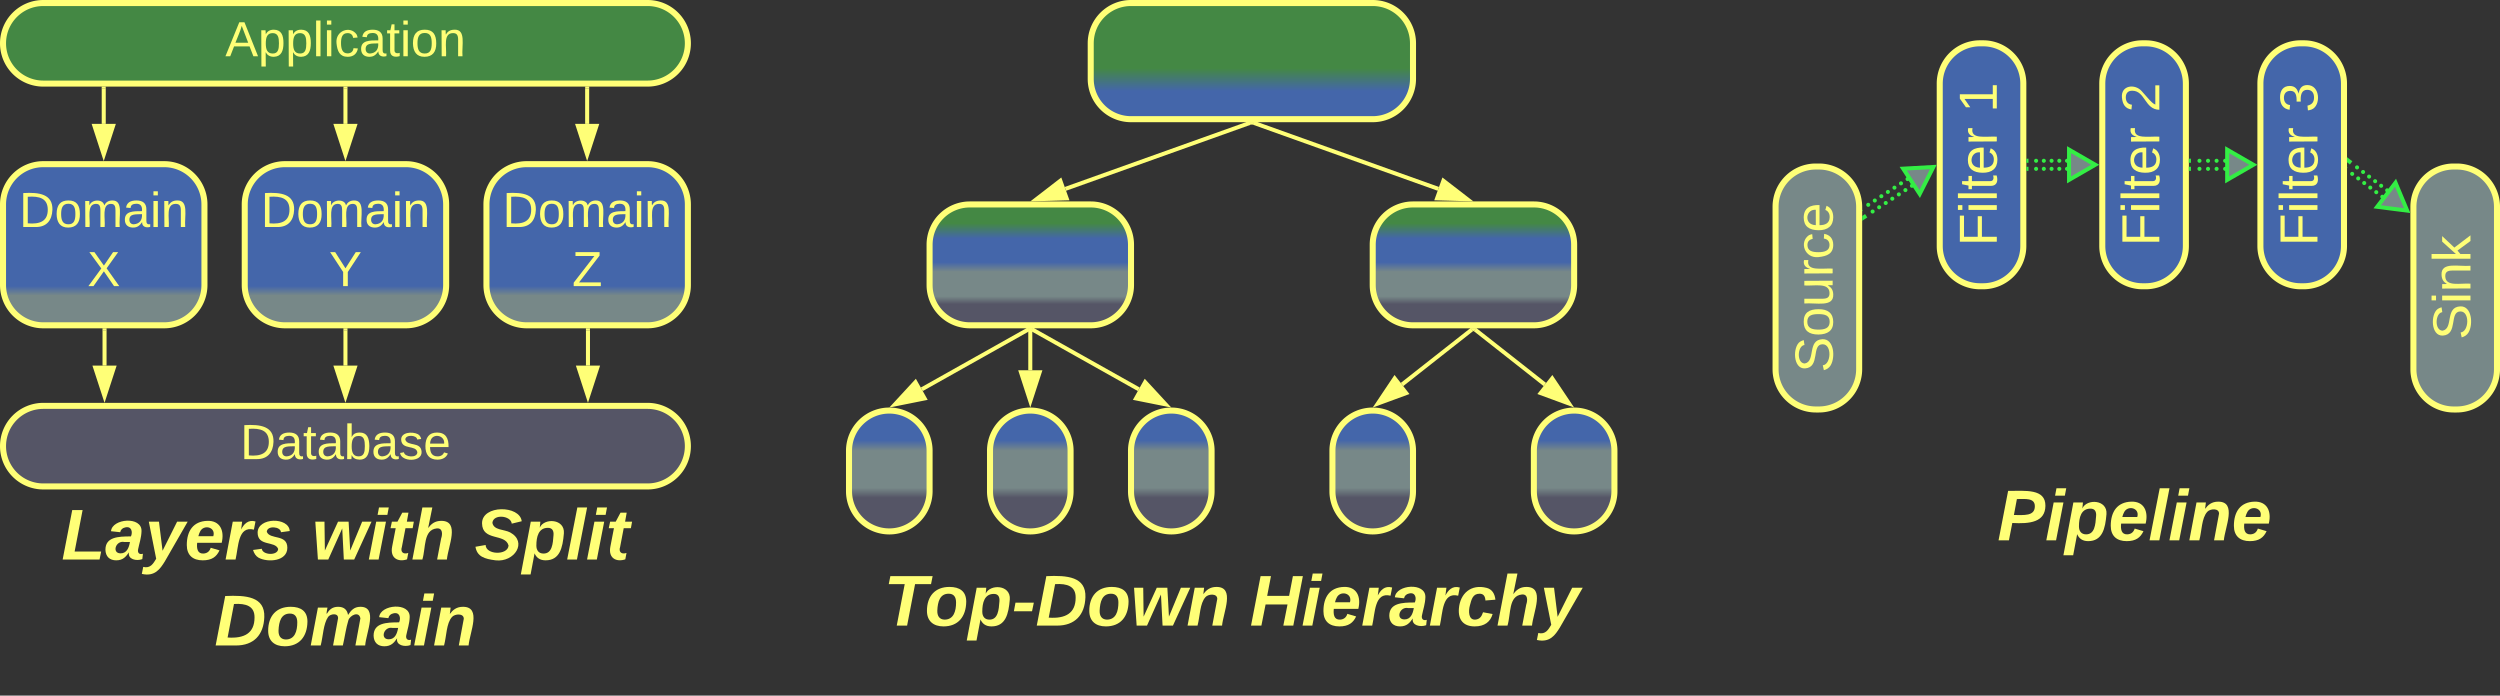<svg xmlns="http://www.w3.org/2000/svg" xmlns:xlink="http://www.w3.org/1999/xlink" xmlns:lucid="lucid" width="1241.15" height="345.33"><rect width="100%" height="100%" fill="#333333" stroke="none"/><g transform="translate(-1018.5 -458.5)" lucid:page-tab-id="0_0"><path d="M1020 680a20 20 0 0 1 20-20h300a20 20 0 0 1 20 20 20 20 0 0 1-20 20h-300a20 20 0 0 1-20-20z" stroke="#ff7" stroke-width="3" fill="#556"/><use xlink:href="#a" transform="matrix(1,0,0,1,1025,665) translate(112.755 21.431)"/><path d="M1140 560a20 20 0 0 1 20-20h60a20 20 0 0 1 20 20v40a20 20 0 0 1-20 20h-60a20 20 0 0 1-20-20z" stroke="#ff7" stroke-width="3" fill="url(#b)"/><use xlink:href="#c" transform="matrix(1,0,0,1,1145,545) translate(3.003 26.212)"/><use xlink:href="#d" transform="matrix(1,0,0,1,1145,545) translate(36.852 55.545)"/><path d="M1020 480a20 20 0 0 1 20-20h300a20 20 0 0 1 20 20 20 20 0 0 1-20 20h-300a20 20 0 0 1-20-20z" stroke="#ff7" stroke-width="3" fill="#484"/><use xlink:href="#e" transform="matrix(1,0,0,1,1025,465) translate(105.354 21.431)"/><path d="M1190 640v-17.5" stroke="#ff7" stroke-width="2" fill="none"/><path d="M1190 655.26l-4.63-14.26h9.27z" stroke="#ff7" stroke-width="2" fill="#ff7"/><path d="M1190.97 622.53h-1.94v-1.03h1.94z" stroke="#ff7" stroke-width=".05" fill="#ff7"/><path d="M1190 520v-17.5" stroke="#ff7" stroke-width="2" fill="none"/><path d="M1190 535.26l-4.63-14.26h9.27z" stroke="#ff7" stroke-width="2" fill="#ff7"/><path d="M1190.97 502.53h-1.94v-1.03h1.94z" stroke="#ff7" stroke-width=".05" fill="#ff7"/><path d="M1020 706a6 6 0 0 1 6-6h328a6 6 0 0 1 6 6v88a6 6 0 0 1-6 6h-328a6 6 0 0 1-6-6z" stroke="#ff7" stroke-opacity="0" stroke-width="3" fill="#788" fill-opacity="0"/><use xlink:href="#f" transform="matrix(1,0,0,1,1025,705) translate(24.012 31.288)"/><use xlink:href="#g" transform="matrix(1,0,0,1,1025,705) translate(148.358 31.288)"/><use xlink:href="#h" transform="matrix(1,0,0,1,1025,705) translate(229.148 31.288)"/><use xlink:href="#i" transform="matrix(1,0,0,1,1025,705) translate(99.963 73.955)"/><path d="M1020 560a20 20 0 0 1 20-20h60a20 20 0 0 1 20 20v40a20 20 0 0 1-20 20h-60a20 20 0 0 1-20-20z" stroke="#ff7" stroke-width="3" fill="url(#j)"/><use xlink:href="#c" transform="matrix(1,0,0,1,1025,545) translate(3.003 26.212)"/><use xlink:href="#k" transform="matrix(1,0,0,1,1025,545) translate(36.852 55.545)"/><path d="M1260 560a20 20 0 0 1 20-20h60a20 20 0 0 1 20 20v40a20 20 0 0 1-20 20h-60a20 20 0 0 1-20-20z" stroke="#ff7" stroke-width="3" fill="url(#l)"/><use xlink:href="#c" transform="matrix(1,0,0,1,1265,545) translate(3.003 26.212)"/><use xlink:href="#m" transform="matrix(1,0,0,1,1265,545) translate(37.565 55.545)"/><path d="M1070 520v-17.5" stroke="#ff7" stroke-width="2" fill="none"/><path d="M1070 535.26l-4.63-14.26h9.27z" stroke="#ff7" stroke-width="2" fill="#ff7"/><path d="M1070.97 502.53h-1.94v-1.03h1.94z" stroke="#ff7" stroke-width=".05" fill="#ff7"/><path d="M1310 520v-17.5" stroke="#ff7" stroke-width="2" fill="none"/><path d="M1310 535.26l-4.63-14.26h9.27z" stroke="#ff7" stroke-width="2" fill="#ff7"/><path d="M1310.97 502.53h-1.94v-1.03h1.95z" stroke="#ff7" stroke-width=".05" fill="#ff7"/><path d="M1310.4 640v-17.5" stroke="#ff7" stroke-width="2" fill="none"/><path d="M1310.4 655.26l-4.63-14.26h9.27z" stroke="#ff7" stroke-width="2" fill="#ff7"/><path d="M1311.38 622.53h-1.96v-1.03h1.95z" stroke="#ff7" stroke-width=".05" fill="#ff7"/><path d="M1070.4 640v-17.5" stroke="#ff7" stroke-width="2" fill="none"/><path d="M1070.4 655.26l-4.64-14.26h9.28z" stroke="#ff7" stroke-width="2" fill="#ff7"/><path d="M1071.38 622.53h-1.96v-1.03h1.95z" stroke="#ff7" stroke-width=".05" fill="#ff7"/><path d="M1480 580a20 20 0 0 1 20-20h60a20 20 0 0 1 20 20v20a20 20 0 0 1-20 20h-60a20 20 0 0 1-20-20z" stroke="#ff7" stroke-width="3" fill="url(#n)"/><path d="M1700 580a20 20 0 0 1 20-20h60a20 20 0 0 1 20 20v20a20 20 0 0 1-20 20h-60a20 20 0 0 1-20-20z" stroke="#ff7" stroke-width="3" fill="url(#o)"/><path d="M1560 480a20 20 0 0 1 20-20h120a20 20 0 0 1 20 20v17.67a20 20 0 0 1-20 20h-120a20 20 0 0 1-20-20z" stroke="#ff7" stroke-width="3" fill="url(#p)"/><path d="M1640.94 519.5l91.64 32.77" stroke="#ff7" stroke-width="2" fill="none"/><path d="M1640.64 520.43l-3.54-1.26h4z" stroke="#ff7" stroke-width=".05" fill="#ff7"/><path d="M1746.95 557.4l-15-.43 3.13-8.73z" stroke="#ff7" stroke-width="2" fill="#ff7"/><path d="M1639.06 519.5l-91.64 32.77" stroke="#ff7" stroke-width="2" fill="none"/><path d="M1639.36 520.43l-.45-1.26h4z" stroke="#ff7" stroke-width=".05" fill="#ff7"/><path d="M1533.05 557.4l11.87-9.16 3.12 8.73z" stroke="#ff7" stroke-width="2" fill="#ff7"/><path d="M1440 682.33a20 20 0 0 1 20-20 20 20 0 0 1 20 20v20a20 20 0 0 1-20 20 20 20 0 0 1-20-20z" stroke="#ff7" stroke-width="3" fill="url(#q)"/><path d="M1780 682.33a20 20 0 0 1 20-20 20 20 0 0 1 20 20v20a20 20 0 0 1-20 20 20 20 0 0 1-20-20z" stroke="#ff7" stroke-width="3" fill="url(#r)"/><path d="M1680 682.33a20 20 0 0 1 20-20 20 20 0 0 1 20 20v20a20 20 0 0 1-20 20 20 20 0 0 1-20-20z" stroke="#ff7" stroke-width="3" fill="url(#s)"/><path d="M1580 682.33a20 20 0 0 1 20-20 20 20 0 0 1 20 20v20a20 20 0 0 1-20 20 20 20 0 0 1-20-20z" stroke="#ff7" stroke-width="3" fill="url(#t)"/><path d="M1510 682.33a20 20 0 0 1 20-20 20 20 0 0 1 20 20v20a20 20 0 0 1-20 20 20 20 0 0 1-20-20z" stroke="#ff7" stroke-width="3" fill="url(#u)"/><path d="M1750.8 622.12l34.66 27.27" stroke="#ff7" stroke-width="2" fill="none"/><path d="M1750.2 622.9l-1.78-1.4h2.88z" stroke="#ff7" stroke-width=".05" fill="#ff7"/><path d="M1797.46 658.83l-14.08-5.18 5.73-7.28z" stroke="#ff7" stroke-width="2" fill="#ff7"/><path d="M1749.2 622.12l-34.66 27.27" stroke="#ff7" stroke-width="2" fill="none"/><path d="M1749.8 622.9l-1.1-1.4h2.88z" stroke="#ff7" stroke-width=".05" fill="#ff7"/><path d="M1702.54 658.83l8.35-12.47 5.72 7.3z" stroke="#ff7" stroke-width="2" fill="#ff7"/><path d="M1530.87 622l53 29.77" stroke="#ff7" stroke-width="2" fill="none"/><path d="M1530.42 622.85l-2.4-1.35h3.16z" stroke="#ff7" stroke-width=".05" fill="#ff7"/><path d="M1597.18 659.24l-14.7-2.94 4.53-8.08z" stroke="#ff7" stroke-width="2" fill="#ff7"/><path d="M1530 622.5v19.83" stroke="#ff7" stroke-width="2" fill="none"/><path d="M1530.97 622.53h-1.94v-1.03h1.94z" stroke="#ff7" stroke-width=".05" fill="#ff7"/><path d="M1530 657.6l-4.63-14.27h9.27z" stroke="#ff7" stroke-width="2" fill="#ff7"/><path d="M1529.13 622l-53 29.77" stroke="#ff7" stroke-width="2" fill="none"/><path d="M1529.58 622.85l-.76-1.35h3.17z" stroke="#ff7" stroke-width=".05" fill="#ff7"/><path d="M1462.82 659.24l10.17-11.02 4.53 8.08z" stroke="#ff7" stroke-width="2" fill="#ff7"/><path d="M1440 728.33a6 6 0 0 1 6-6h368a6 6 0 0 1 6 6v68a6 6 0 0 1-6 6h-368a6 6 0 0 1-6-6z" stroke="#ff7" stroke-opacity="0" stroke-width="3" fill="#788" fill-opacity="0"/><use xlink:href="#v" transform="matrix(1,0,0,1,1445,727.333) translate(12.259 41.757)"/><use xlink:href="#w" transform="matrix(1,0,0,1,1445,727.333) translate(193.988 41.757)"/><path d="M1981.5 500a20 20 0 0 1 20-20h1.5a20 20 0 0 1 20 20v80.62a20 20 0 0 1-20 20h-1.5a20 20 0 0 1-20-20z" stroke="#ff7" stroke-width="3" fill="#46a"/><use xlink:href="#x" transform="matrix(-1.8369701987210297e-16,-1,1,-1.8369701987210297e-16,1986.5,595.624) translate(14.912 23.333)"/><use xlink:href="#y" transform="matrix(-1.8369701987210297e-16,-1,1,-1.8369701987210297e-16,1986.5,595.624) translate(81.283 23.333)"/><path d="M2062.2 500a20 20 0 0 1 20-20h1.5a20 20 0 0 1 20 20v80.62a20 20 0 0 1-20 20h-1.5a20 20 0 0 1-20-20z" stroke="#ff7" stroke-width="3" fill="#46a"/><use xlink:href="#x" transform="matrix(-1.8369701987210297e-16,-1,1,-1.8369701987210297e-16,2067.193,595.624) translate(14.912 23.333)"/><use xlink:href="#z" transform="matrix(-1.8369701987210297e-16,-1,1,-1.8369701987210297e-16,2067.193,595.624) translate(81.283 23.333)"/><path d="M2140.7 500a20 20 0 0 1 20-20h1.5a20 20 0 0 1 20 20v80.62a20 20 0 0 1-20 20h-1.5a20 20 0 0 1-20-20z" stroke="#ff7" stroke-width="3" fill="#46a"/><use xlink:href="#x" transform="matrix(-1.8369701987210297e-16,-1,1,-1.8369701987210297e-16,2145.693,595.624) translate(14.912 23.333)"/><use xlink:href="#A" transform="matrix(-1.8369701987210297e-16,-1,1,-1.8369701987210297e-16,2145.693,595.624) translate(81.283 23.333)"/><path d="M2043.7 542.32a1 1 0 0 1 1-1 1 1 0 0 1 1 1 1 1 0 0 1-1 1 1 1 0 0 1-1-1v-.02m-3.84.02a1 1 0 0 1 1-1 1 1 0 0 1 1 1 1 1 0 0 1-1 1 1 1 0 0 1-1-1v-.02m-3.84.02a1 1 0 0 1 1-1 1 1 0 0 1 1 1 1 1 0 0 1-1 1 1 1 0 0 1-1-1v-.02m-3.84.02a1 1 0 0 1 1-1 1 1 0 0 1 1 1 1 1 0 0 1-1 1 1 1 0 0 1-1-1v-.02m-3.84.02a1 1 0 0 1 1-1 1 1 0 0 1 1 1 1 1 0 0 1-1 1 1 1 0 0 1-1-1v-.02M2043.7 538.32a1 1 0 0 1 1-1 1 1 0 0 1 1 1 1 1 0 0 1-1 1 1 1 0 0 1-1-1v-.02m-3.84.02a1 1 0 0 1 1-1 1 1 0 0 1 1 1 1 1 0 0 1-1 1 1 1 0 0 1-1-1v-.02m-3.84.02a1 1 0 0 1 1-1 1 1 0 0 1 1 1 1 1 0 0 1-1 1 1 1 0 0 1-1-1v-.02m-3.84.02a1 1 0 0 1 1-1 1 1 0 0 1 1 1 1 1 0 0 1-1 1 1 1 0 0 1-1-1v-.02m-3.84.02a1 1 0 0 1 1-1 1 1 0 0 1 1 1 1 1 0 0 1-1 1 1 1 0 0 1-1-1v-.02" fill="#3e4"/><path d="M2058.7 540.3l-13 7.5v-15z" stroke="#3e4" stroke-width="2" fill="#788"/><path d="M2025.53 543.3h-1.03v-1.96h1.03zM2025.53 539.3h-1.03v-1.96h1.03z" stroke="#3e4" stroke-width=".05" fill="#3e4"/><path d="M2122.2 542.32a1 1 0 0 1 1-1 1 1 0 0 1 1 1 1 1 0 0 1-1 1 1 1 0 0 1-1-1v-.02m-4.25.02a1 1 0 0 1 1-1 1 1 0 0 1 1 1 1 1 0 0 1-1 1 1 1 0 0 1-1-1v-.02m-4.25.02a1 1 0 0 1 1-1 1 1 0 0 1 1 1 1 1 0 0 1-1 1 1 1 0 0 1-1-1v-.02m-4.25.02a1 1 0 0 1 1-1 1 1 0 0 1 1 1 1 1 0 0 1-1 1 1 1 0 0 1-1-1v-.02M2122.2 538.32a1 1 0 0 1 1-1 1 1 0 0 1 1 1 1 1 0 0 1-1 1 1 1 0 0 1-1-1v-.02m-4.25.02a1 1 0 0 1 1-1 1 1 0 0 1 1 1 1 1 0 0 1-1 1 1 1 0 0 1-1-1v-.02m-4.25.02a1 1 0 0 1 1-1 1 1 0 0 1 1 1 1 1 0 0 1-1 1 1 1 0 0 1-1-1v-.02m-4.25.02a1 1 0 0 1 1-1 1 1 0 0 1 1 1 1 1 0 0 1-1 1 1 1 0 0 1-1-1v-.02" fill="#3e4"/><path d="M2137.2 540.3l-13 7.5v-15z" stroke="#3e4" stroke-width="2" fill="#788"/><path d="M2106.22 543.3h-1.03v-1.96h1.02zM2106.22 539.3h-1.03v-1.96h1.02z" stroke="#3e4" stroke-width=".05" fill="#3e4"/><path d="M1900 561.17a20 20 0 0 1 20-20h1.5a20 20 0 0 1 20 20v80.62a20 20 0 0 1-20 20h-1.5a20 20 0 0 1-20-20z" stroke="#ff7" stroke-width="3" fill="#788"/><use xlink:href="#B" transform="matrix(-1.8369701987210297e-16,-1,1,-1.8369701987210297e-16,1905,656.791) translate(13.32 23.333)"/><path d="M1966.7 550.75a1 1 0 0 1 1-1 1 1 0 0 1 1 1 1 1 0 0 1-1 1 1 1 0 0 1-1-1v-.02m-3.24 2.15a1 1 0 0 1 1-1 1 1 0 0 1 1 1 1 1 0 0 1-1 1 1 1 0 0 1-1-1v-.02m-3.26 2.15a1 1 0 0 1 1-1 1 1 0 0 1 1 1 1 1 0 0 1-1 1 1 1 0 0 1-1-1m-3.25 2.14a1 1 0 0 1 1-1 1 1 0 0 1 1 1 1 1 0 0 1-1 1 1 1 0 0 1-1-1v-.02m-3.26 2.15a1 1 0 0 1 1-1 1 1 0 0 1 1 1 1 1 0 0 1-1 1 1 1 0 0 1-1-1v-.02m-3.26 2.14a1 1 0 0 1 1-1 1 1 0 0 1 1 1 1 1 0 0 1-1 1 1 1 0 0 1-1-1v-.02m-3.25 2.14a1 1 0 0 1 1-1 1 1 0 0 1 1 1 1 1 0 0 1-1 1 1 1 0 0 1-1-1v-.02M1964.52 547.4a1 1 0 0 1 1-1 1 1 0 0 1 1 1 1 1 0 0 1-1 1 1 1 0 0 1-1-1v-.02m-3.25 2.15a1 1 0 0 1 1-1 1 1 0 0 1 1 1 1 1 0 0 1-1 1 1 1 0 0 1-1-1v-.02m-3.25 2.16a1 1 0 0 1 1-1 1 1 0 0 1 1 1 1 1 0 0 1-1 1 1 1 0 0 1-1-1v-.02m-3.26 2.15v-.02a1 1 0 0 1 1-1 1 1 0 0 1 1 1 1 1 0 0 1-1 1 1 1 0 0 1-1-1m-3.25 2.14a1 1 0 0 1 1-1 1 1 0 0 1 1 1 1 1 0 0 1-1 1 1 1 0 0 1-1-1v-.02m-3.25 2.15a1 1 0 0 1 1-1 1 1 0 0 1 1 1 1 1 0 0 1-1 1 1 1 0 0 1-1-1v-.02m-3.25 2.15a1 1 0 0 1 1-1 1 1 0 0 1 1 1 1 1 0 0 1-1 1 1 1 0 0 1-1-1v-.02" fill="#3e4"/><path d="M1978.33 541.4l-6.77 13.4-8.2-12.56z" stroke="#3e4" stroke-width="2" fill="#788"/><path d="M1945.5 566.45l-2.5 1.62v-2.33l1.42-.93zM1943.3 563.1l-.3.2v-.66z" stroke="#3e4" stroke-width=".05" fill="#3e4"/><path d="M2216.66 561.17a20 20 0 0 1 20-20h1.5a20 20 0 0 1 20 20v80.62a20 20 0 0 1-20 20h-1.5a20 20 0 0 1-20-20z" stroke="#ff7" stroke-width="3" fill="#788"/><g><use xlink:href="#C" transform="matrix(-1.8369701987210297e-16,-1,1,-1.8369701987210297e-16,2221.655,656.791) translate(29.616 23.333)"/></g><path d="M2200.22 556.2v-.02a1 1 0 0 1 1-1 1 1 0 0 1 1 1 1 1 0 0 1-1 1 1 1 0 0 1-1-1m-3-2.27a1 1 0 0 1 1-1 1 1 0 0 1 1 1 1 1 0 0 1-1 1 1 1 0 0 1-1-1m-2.98-2.27a1 1 0 0 1 1-1 1 1 0 0 1 1 1 1 1 0 0 1-1 1 1 1 0 0 1-1-1v-.02m-3-2.25a1 1 0 0 1 1-1 1 1 0 0 1 1 1 1 1 0 0 1-1 1 1 1 0 0 1-1-1v-.02m-2.98-2.26a1 1 0 0 1 1-1 1 1 0 0 1 1 1 1 1 0 0 1-1 1 1 1 0 0 1-1-1v-.02m-3-2.25a1 1 0 0 1 1-1 1 1 0 0 1 1 1 1 1 0 0 1-1 1 1 1 0 0 1-1-1v-.02M2202.64 553a1 1 0 0 1 1-1 1 1 0 0 1 1 1 1 1 0 0 1-1 1 1 1 0 0 1-1-1v-.02m-3-2.25a1 1 0 0 1 1-1 1 1 0 0 1 1 1 1 1 0 0 1-1 1 1 1 0 0 1-1-1v-.02m-2.98-2.25a1 1 0 0 1 1-1 1 1 0 0 1 1 1 1 1 0 0 1-1 1 1 1 0 0 1-1-1v-.02m-3-2.26a1 1 0 0 1 1-1 1 1 0 0 1 1 1 1 1 0 0 1-1 1 1 1 0 0 1-1-1v-.02m-2.98-2.26v-.02a1 1 0 0 1 1-1 1 1 0 0 1 1 1 1 1 0 0 1-1 1 1 1 0 0 1-1-1m-3-2.27a1 1 0 0 1 1-1 1 1 0 0 1 1 1 1 1 0 0 1-1 1 1 1 0 0 1-1-1" fill="#3e4"/><path d="M2213.56 563.06l-14.88-1.9 9.1-11.94z" stroke="#3e4" stroke-width="2" fill="#788"/><path d="M2183.9 541.75l-.2.25v-.4zM2186.3 538.57l-1.17 1.55-1.44-1.1v-2.45z" stroke="#3e4" stroke-width=".05" fill="#3e4"/><path d="M1898.15 686a6 6 0 0 1 6-6h348a6 6 0 0 1 6 6v68a6 6 0 0 1-6 6h-348a6 6 0 0 1-6-6z" stroke="#ff7" stroke-opacity="0" stroke-width="3" fill="#788" fill-opacity="0"/><g><use xlink:href="#D" transform="matrix(1,0,0,1,1903.155,685) translate(106.951 41.757)"/></g><defs><path d="M30-248c118-7 216 8 213 122C240-48 200 0 122 0H30v-248zM63-27c89 8 146-16 146-99s-60-101-146-95v194" id="E" fill="#ff7"/><path d="M141-36C126-15 110 5 73 4 37 3 15-17 15-53c-1-64 63-63 125-63 3-35-9-54-41-54-24 1-41 7-42 31l-33-3c5-37 33-52 76-52 45 0 72 20 72 64v82c-1 20 7 32 28 27v20c-31 9-61-2-59-35zM48-53c0 20 12 33 32 33 41-3 63-29 60-74-43 2-92-5-92 41" id="F" fill="#ff7"/><path d="M59-47c-2 24 18 29 38 22v24C64 9 27 4 27-40v-127H5v-23h24l9-43h21v43h35v23H59v120" id="G" fill="#ff7"/><path d="M115-194c53 0 69 39 70 98 0 66-23 100-70 100C84 3 66-7 56-30L54 0H23l1-261h32v101c10-23 28-34 59-34zm-8 174c40 0 45-34 45-75 0-40-5-75-45-74-42 0-51 32-51 76 0 43 10 73 51 73" id="H" fill="#ff7"/><path d="M135-143c-3-34-86-38-87 0 15 53 115 12 119 90S17 21 10-45l28-5c4 36 97 45 98 0-10-56-113-15-118-90-4-57 82-63 122-42 12 7 21 19 24 35" id="I" fill="#ff7"/><path d="M100-194c63 0 86 42 84 106H49c0 40 14 67 53 68 26 1 43-12 49-29l28 8c-11 28-37 45-77 45C44 4 14-33 15-96c1-61 26-98 85-98zm52 81c6-60-76-77-97-28-3 7-6 17-6 28h103" id="J" fill="#ff7"/><g id="a"><use transform="matrix(0.068,0,0,0.068,0,0)" xlink:href="#E"/><use transform="matrix(0.068,0,0,0.068,17.586,0)" xlink:href="#F"/><use transform="matrix(0.068,0,0,0.068,31.167,0)" xlink:href="#G"/><use transform="matrix(0.068,0,0,0.068,37.957,0)" xlink:href="#F"/><use transform="matrix(0.068,0,0,0.068,51.537,0)" xlink:href="#H"/><use transform="matrix(0.068,0,0,0.068,65.117,0)" xlink:href="#F"/><use transform="matrix(0.068,0,0,0.068,78.698,0)" xlink:href="#I"/><use transform="matrix(0.068,0,0,0.068,90.92,0)" xlink:href="#J"/></g><linearGradient gradientUnits="userSpaceOnUse" id="b" x1="1140" y1="620" x2="1140" y2="540"><stop offset="18.48%" stop-color="#788"/><stop offset="24.28%" stop-color="#46a"/></linearGradient><path d="M100-194c62-1 85 37 85 99 1 63-27 99-86 99S16-35 15-95c0-66 28-99 85-99zM99-20c44 1 53-31 53-75 0-43-8-75-51-75s-53 32-53 75 10 74 51 75" id="K" fill="#ff7"/><path d="M210-169c-67 3-38 105-44 169h-31v-121c0-29-5-50-35-48C34-165 62-65 56 0H25l-1-190h30c1 10-1 24 2 32 10-44 99-50 107 0 11-21 27-35 58-36 85-2 47 119 55 194h-31v-121c0-29-5-49-35-48" id="L" fill="#ff7"/><path d="M24-231v-30h32v30H24zM24 0v-190h32V0H24" id="M" fill="#ff7"/><path d="M117-194c89-4 53 116 60 194h-32v-121c0-31-8-49-39-48C34-167 62-67 57 0H25l-1-190h30c1 10-1 24 2 32 11-22 29-35 61-36" id="N" fill="#ff7"/><g id="c"><use transform="matrix(0.068,0,0,0.068,0,0)" xlink:href="#E"/><use transform="matrix(0.068,0,0,0.068,17.586,0)" xlink:href="#K"/><use transform="matrix(0.068,0,0,0.068,31.167,0)" xlink:href="#L"/><use transform="matrix(0.068,0,0,0.068,51.469,0)" xlink:href="#F"/><use transform="matrix(0.068,0,0,0.068,65.049,0)" xlink:href="#M"/><use transform="matrix(0.068,0,0,0.068,70.414,0)" xlink:href="#N"/></g><path d="M137-103V0h-34v-103L8-248h37l75 118 75-118h37" id="O" fill="#ff7"/><use transform="matrix(0.068,0,0,0.068,0,0)" xlink:href="#O" id="d"/><path d="M205 0l-28-72H64L36 0H1l101-248h38L239 0h-34zm-38-99l-47-123c-12 45-31 82-46 123h93" id="P" fill="#ff7"/><path d="M115-194c55 1 70 41 70 98S169 2 115 4C84 4 66-9 55-30l1 105H24l-1-265h31l2 30c10-21 28-34 59-34zm-8 174c40 0 45-34 45-75s-6-73-45-74c-42 0-51 32-51 76 0 43 10 73 51 73" id="Q" fill="#ff7"/><path d="M24 0v-261h32V0H24" id="R" fill="#ff7"/><path d="M96-169c-40 0-48 33-48 73s9 75 48 75c24 0 41-14 43-38l32 2c-6 37-31 61-74 61-59 0-76-41-82-99-10-93 101-131 147-64 4 7 5 14 7 22l-32 3c-4-21-16-35-41-35" id="S" fill="#ff7"/><g id="e"><use transform="matrix(0.068,0,0,0.068,0,0)" xlink:href="#P"/><use transform="matrix(0.068,0,0,0.068,16.296,0)" xlink:href="#Q"/><use transform="matrix(0.068,0,0,0.068,29.877,0)" xlink:href="#Q"/><use transform="matrix(0.068,0,0,0.068,43.457,0)" xlink:href="#R"/><use transform="matrix(0.068,0,0,0.068,48.821,0)" xlink:href="#M"/><use transform="matrix(0.068,0,0,0.068,54.185,0)" xlink:href="#S"/><use transform="matrix(0.068,0,0,0.068,66.407,0)" xlink:href="#F"/><use transform="matrix(0.068,0,0,0.068,79.988,0)" xlink:href="#G"/><use transform="matrix(0.068,0,0,0.068,86.778,0)" xlink:href="#M"/><use transform="matrix(0.068,0,0,0.068,92.142,0)" xlink:href="#K"/><use transform="matrix(0.068,0,0,0.068,105.722,0)" xlink:href="#N"/></g><path d="M6 0l48-248h52L66-40h133l-8 40H6" id="T" fill="#ff7"/><path d="M166-52c-4 17 5 29 24 23l-3 27c-30 11-74 1-67-34C105-15 91 4 56 4 23 4 3-15 2-49c0-64 63-67 128-67 10-22 3-53-29-45-13 3-22 10-25 24l-46-5c5-64 156-77 153 0-1 33-11 60-17 90zM97-88c-44-9-64 57-19 57 31 0 42-28 47-57H97" id="U" fill="#ff7"/><path d="M100 10C77 47 50 87-15 72l7-35c37 9 51-18 65-41L20-190h51L89-44l73-146h53" id="V" fill="#ff7"/><path d="M114-194c63-2 87 48 72 110H63c-3 28 1 55 31 54 21-1 32-13 37-29l44 13C160-14 137 4 91 4 41 4 11-22 11-73c0-71 33-119 103-121zm30 77c14-47-50-61-67-22-3 6-6 13-8 22h75" id="W" fill="#ff7"/><path d="M84-151c13-25 34-51 72-40l-8 41C67-170 71-64 56 0H6l36-190h47" id="X" fill="#ff7"/><path d="M144-137c-1-29-70-35-71-2 16 41 103 10 103 80C176 9 79 16 32-9 18-17 9-31 4-48l44-6c3 32 80 36 82 1-15-42-103-11-103-82 0-77 157-79 161-8" id="Y" fill="#ff7"/><g id="f"><use transform="matrix(0.099,0,0,0.099,0,0)" xlink:href="#T"/><use transform="matrix(0.099,0,0,0.099,21.63,0)" xlink:href="#U"/><use transform="matrix(0.099,0,0,0.099,41.383,0)" xlink:href="#V"/><use transform="matrix(0.099,0,0,0.099,61.136,0)" xlink:href="#W"/><use transform="matrix(0.099,0,0,0.099,80.889,0)" xlink:href="#X"/><use transform="matrix(0.099,0,0,0.099,94.716,0)" xlink:href="#Y"/></g><path d="M212 0h-52l-8-156L82 0H30L17-190h46l2 145 66-145h53l8 145 60-145h47" id="Z" fill="#ff7"/><path d="M50-224l7-37h49l-7 37H50zM6 0l37-190h49L55 0H6" id="aa" fill="#ff7"/><path d="M72-63c-8 23 5 39 32 30L98-1C54 14 12-6 23-64l18-93H15l7-33h28l24-45h31l-8 45h35l-6 33H90" id="ab" fill="#ff7"/><path d="M150-105c8-23 8-54-22-51-68 7-54 98-72 156H6l50-261h50L85-158c15-20 33-36 66-36 95 0 34 128 28 194h-49" id="ac" fill="#ff7"/><g id="g"><use transform="matrix(0.099,0,0,0.099,0,0)" xlink:href="#Z"/><use transform="matrix(0.099,0,0,0.099,27.654,0)" xlink:href="#aa"/><use transform="matrix(0.099,0,0,0.099,37.531,0)" xlink:href="#ab"/><use transform="matrix(0.099,0,0,0.099,49.284,0)" xlink:href="#ac"/></g><path d="M178-136c88 48 22 151-73 140C49-3 12-15 4-64l51-9c1 50 111 53 115 3-16-63-132-20-133-112 0-93 190-91 199-10l-50 12c-4-41-93-50-97-4 7 38 59 32 89 48" id="ad" fill="#ff7"/><path d="M156-122c2-23-7-37-28-37-47 0-58 44-58 89 0 24 12 40 36 40 43 0 47-49 50-92zM-8 75l50-265h48c0 10-3 24-3 30 22-50 127-45 121 29-6 73-21 135-92 135-29 0-46-14-55-35L41 75H-8" id="ae" fill="#ff7"/><path d="M6 0l51-261h49L55 0H6" id="af" fill="#ff7"/><g id="h"><use transform="matrix(0.099,0,0,0.099,0,0)" xlink:href="#ad"/><use transform="matrix(0.099,0,0,0.099,23.704,0)" xlink:href="#ae"/><use transform="matrix(0.099,0,0,0.099,45.333,0)" xlink:href="#af"/><use transform="matrix(0.099,0,0,0.099,55.21,0)" xlink:href="#aa"/><use transform="matrix(0.099,0,0,0.099,65.086,0)" xlink:href="#ab"/></g><path d="M250-142C247-53 197 0 108 0H6l48-248c105-5 200 3 196 106zm-49 2c1-57-42-72-103-68L66-40c84 6 135-22 135-100" id="ag" fill="#ff7"/><path d="M124-194c51 0 84 22 84 74C207-44 167 4 94 4 43 4 11-23 11-74c0-74 41-120 113-120zM99-30c46 0 58-42 58-86 0-27-11-44-37-44-44 0-55 40-57 84-1 27 10 45 36 46" id="ah" fill="#ff7"/><path d="M255-194c90 0 29 129 24 194h-49l25-136c-7-39-53-14-60 9-12 38-18 85-28 127h-49l25-136c2-29-39-23-50-7C69-108 68-47 56 0H6l36-190h48c-1 10-6 24-4 32 12-20 27-36 57-36s46 15 50 41c14-21 29-41 62-41" id="ai" fill="#ff7"/><path d="M151-194c95 0 34 128 28 194h-49l25-134c0-29-45-25-59-9C67-111 69-48 56 0H6l36-190h47l-4 32c15-20 33-36 66-36" id="aj" fill="#ff7"/><g id="i"><use transform="matrix(0.099,0,0,0.099,0,0)" xlink:href="#ag"/><use transform="matrix(0.099,0,0,0.099,25.58,0)" xlink:href="#ah"/><use transform="matrix(0.099,0,0,0.099,47.21,0)" xlink:href="#ai"/><use transform="matrix(0.099,0,0,0.099,78.815,0)" xlink:href="#U"/><use transform="matrix(0.099,0,0,0.099,98.568,0)" xlink:href="#aa"/><use transform="matrix(0.099,0,0,0.099,108.444,0)" xlink:href="#aj"/></g><linearGradient gradientUnits="userSpaceOnUse" id="j" x1="1020" y1="620" x2="1020" y2="540"><stop offset="18.48%" stop-color="#788"/><stop offset="24.28%" stop-color="#46a"/></linearGradient><path d="M195 0l-74-108L45 0H8l94-129-87-119h37l69 98 67-98h37l-84 118L233 0h-38" id="ak" fill="#ff7"/><use transform="matrix(0.068,0,0,0.068,0,0)" xlink:href="#ak" id="k"/><linearGradient gradientUnits="userSpaceOnUse" id="l" x1="1260" y1="620" x2="1260" y2="540"><stop offset="18.48%" stop-color="#788"/><stop offset="24.28%" stop-color="#46a"/></linearGradient><path d="M209 0H11v-25l151-195H24v-28h176v25L50-27h159V0" id="al" fill="#ff7"/><use transform="matrix(0.068,0,0,0.068,0,0)" xlink:href="#al" id="m"/><linearGradient gradientUnits="userSpaceOnUse" id="n" x1="1480" y1="620" x2="1480" y2="560"><stop offset="17.5%" stop-color="#556"/><stop offset="23.93%" stop-color="#788"/><stop offset="44.29%" stop-color="#788"/><stop offset="52.14%" stop-color="#46a"/><stop offset="71.74%" stop-color="#46a"/><stop offset="84.42%" stop-color="#484"/></linearGradient><linearGradient gradientUnits="userSpaceOnUse" id="o" x1="1700" y1="620" x2="1700" y2="560"><stop offset="17.5%" stop-color="#556"/><stop offset="23.93%" stop-color="#788"/><stop offset="44.29%" stop-color="#788"/><stop offset="52.14%" stop-color="#46a"/><stop offset="71.74%" stop-color="#46a"/><stop offset="84.42%" stop-color="#484"/></linearGradient><linearGradient gradientUnits="userSpaceOnUse" id="p" x1="1560" y1="460" x2="1560" y2="517.67"><stop offset="56.16%" stop-color="#484"/><stop offset="75.72%" stop-color="#46a"/></linearGradient><linearGradient gradientUnits="userSpaceOnUse" id="q" x1="1440" y1="722.33" x2="1440" y2="662.33"><stop offset="27.9%" stop-color="#556"/><stop offset="36.07%" stop-color="#788"/><stop offset="66.79%" stop-color="#788"/><stop offset="75.36%" stop-color="#46a"/></linearGradient><linearGradient gradientUnits="userSpaceOnUse" id="r" x1="1780" y1="722.33" x2="1780" y2="662.33"><stop offset="27.9%" stop-color="#556"/><stop offset="36.07%" stop-color="#788"/><stop offset="66.79%" stop-color="#788"/><stop offset="75.36%" stop-color="#46a"/></linearGradient><linearGradient gradientUnits="userSpaceOnUse" id="s" x1="1680" y1="722.33" x2="1680" y2="662.33"><stop offset="27.9%" stop-color="#556"/><stop offset="36.07%" stop-color="#788"/><stop offset="66.79%" stop-color="#788"/><stop offset="75.36%" stop-color="#46a"/></linearGradient><linearGradient gradientUnits="userSpaceOnUse" id="t" x1="1580" y1="722.33" x2="1580" y2="662.33"><stop offset="27.9%" stop-color="#556"/><stop offset="36.07%" stop-color="#788"/><stop offset="66.79%" stop-color="#788"/><stop offset="75.36%" stop-color="#46a"/></linearGradient><linearGradient gradientUnits="userSpaceOnUse" id="u" x1="1510" y1="722.33" x2="1510" y2="662.33"><stop offset="27.9%" stop-color="#556"/><stop offset="36.07%" stop-color="#788"/><stop offset="66.79%" stop-color="#788"/><stop offset="75.36%" stop-color="#46a"/></linearGradient><path d="M157-208L117 0H65l40-208H25l8-40h212l-8 40h-80" id="am" fill="#ff7"/><path d="M10-72l8-43h92l-9 43H10" id="an" fill="#ff7"/><g id="v"><use transform="matrix(0.099,0,0,0.099,0,0)" xlink:href="#am"/><use transform="matrix(0.099,0,0,0.099,20.346,0)" xlink:href="#ah"/><use transform="matrix(0.099,0,0,0.099,41.975,0)" xlink:href="#ae"/><use transform="matrix(0.099,0,0,0.099,63.605,0)" xlink:href="#an"/><use transform="matrix(0.099,0,0,0.099,75.358,0)" xlink:href="#ag"/><use transform="matrix(0.099,0,0,0.099,100.938,0)" xlink:href="#ah"/><use transform="matrix(0.099,0,0,0.099,122.568,0)" xlink:href="#Z"/><use transform="matrix(0.099,0,0,0.099,150.222,0)" xlink:href="#aj"/></g><path d="M168 0l21-106H79L58 0H6l48-248h52l-19 99h110l19-99h50L218 0h-50" id="ao" fill="#ff7"/><path d="M67-101c-8 29-7 73 27 71 23-2 32-16 39-37l48 9C170-19 141 4 91 4 36 4 7-28 12-86c6-75 61-124 140-103 26 7 40 29 43 59l-50 4c-1-20-9-34-29-34-35 0-41 29-49 59" id="ap" fill="#ff7"/><g id="w"><use transform="matrix(0.099,0,0,0.099,0,0)" xlink:href="#ao"/><use transform="matrix(0.099,0,0,0.099,25.58,0)" xlink:href="#aa"/><use transform="matrix(0.099,0,0,0.099,35.457,0)" xlink:href="#W"/><use transform="matrix(0.099,0,0,0.099,55.21,0)" xlink:href="#X"/><use transform="matrix(0.099,0,0,0.099,69.037,0)" xlink:href="#U"/><use transform="matrix(0.099,0,0,0.099,88.79,0)" xlink:href="#X"/><use transform="matrix(0.099,0,0,0.099,102.617,0)" xlink:href="#ap"/><use transform="matrix(0.099,0,0,0.099,122.37,0)" xlink:href="#ac"/><use transform="matrix(0.099,0,0,0.099,144,0)" xlink:href="#V"/></g><path d="M63-220v92h138v28H63V0H30v-248h175v28H63" id="aq" fill="#ff7"/><path d="M114-163C36-179 61-72 57 0H25l-1-190h30c1 12-1 29 2 39 6-27 23-49 58-41v29" id="ar" fill="#ff7"/><g id="x"><use transform="matrix(0.074,0,0,0.074,0,0)" xlink:href="#aq"/><use transform="matrix(0.074,0,0,0.074,16.222,0)" xlink:href="#M"/><use transform="matrix(0.074,0,0,0.074,22.074,0)" xlink:href="#R"/><use transform="matrix(0.074,0,0,0.074,27.926,0)" xlink:href="#G"/><use transform="matrix(0.074,0,0,0.074,35.333,0)" xlink:href="#J"/><use transform="matrix(0.074,0,0,0.074,50.148,0)" xlink:href="#ar"/></g><path d="M27 0v-27h64v-190l-56 39v-29l58-41h29v221h61V0H27" id="as" fill="#ff7"/><use transform="matrix(0.074,0,0,0.074,0,0)" xlink:href="#as" id="y"/><path d="M101-251c82-7 93 87 43 132L82-64C71-53 59-42 53-27h129V0H18c2-99 128-94 128-182 0-28-16-43-45-43s-46 15-49 41l-32-3c6-41 34-60 81-64" id="at" fill="#ff7"/><use transform="matrix(0.074,0,0,0.074,0,0)" xlink:href="#at" id="z"/><path d="M126-127c33 6 58 20 58 59 0 88-139 92-164 29-3-8-5-16-6-25l32-3c6 27 21 44 54 44 32 0 52-15 52-46 0-38-36-46-79-43v-28c39 1 72-4 72-42 0-27-17-43-46-43-28 0-47 15-49 41l-32-3c6-42 35-63 81-64 48-1 79 21 79 65 0 36-21 52-52 59" id="au" fill="#ff7"/><use transform="matrix(0.074,0,0,0.074,0,0)" xlink:href="#au" id="A"/><path d="M185-189c-5-48-123-54-124 2 14 75 158 14 163 119 3 78-121 87-175 55-17-10-28-26-33-46l33-7c5 56 141 63 141-1 0-78-155-14-162-118-5-82 145-84 179-34 5 7 8 16 11 25" id="av" fill="#ff7"/><path d="M84 4C-5 8 30-112 23-190h32v120c0 31 7 50 39 49 72-2 45-101 50-169h31l1 190h-30c-1-10 1-25-2-33-11 22-28 36-60 37" id="aw" fill="#ff7"/><g id="B"><use transform="matrix(0.074,0,0,0.074,0,0)" xlink:href="#av"/><use transform="matrix(0.074,0,0,0.074,17.778,0)" xlink:href="#K"/><use transform="matrix(0.074,0,0,0.074,32.593,0)" xlink:href="#aw"/><use transform="matrix(0.074,0,0,0.074,47.407,0)" xlink:href="#ar"/><use transform="matrix(0.074,0,0,0.074,56.222,0)" xlink:href="#S"/><use transform="matrix(0.074,0,0,0.074,69.556,0)" xlink:href="#J"/></g><path d="M143 0L79-87 56-68V0H24v-261h32v163l83-92h37l-77 82L181 0h-38" id="ax" fill="#ff7"/><g id="C"><use transform="matrix(0.074,0,0,0.074,0,0)" xlink:href="#av"/><use transform="matrix(0.074,0,0,0.074,17.778,0)" xlink:href="#M"/><use transform="matrix(0.074,0,0,0.074,23.63,0)" xlink:href="#N"/><use transform="matrix(0.074,0,0,0.074,38.444,0)" xlink:href="#ax"/></g><path d="M241-173c-1 82-78 91-166 86L58 0H6l48-248c87 0 188-12 187 75zm-53 2c0-43-48-36-90-36l-15 80c50 0 105 7 105-44" id="ay" fill="#ff7"/><g id="D"><use transform="matrix(0.099,0,0,0.099,0,0)" xlink:href="#ay"/><use transform="matrix(0.099,0,0,0.099,23.704,0)" xlink:href="#aa"/><use transform="matrix(0.099,0,0,0.099,33.58,0)" xlink:href="#ae"/><use transform="matrix(0.099,0,0,0.099,55.21,0)" xlink:href="#W"/><use transform="matrix(0.099,0,0,0.099,74.963,0)" xlink:href="#af"/><use transform="matrix(0.099,0,0,0.099,84.84,0)" xlink:href="#aa"/><use transform="matrix(0.099,0,0,0.099,94.716,0)" xlink:href="#aj"/><use transform="matrix(0.099,0,0,0.099,116.346,0)" xlink:href="#W"/></g></defs></g></svg>